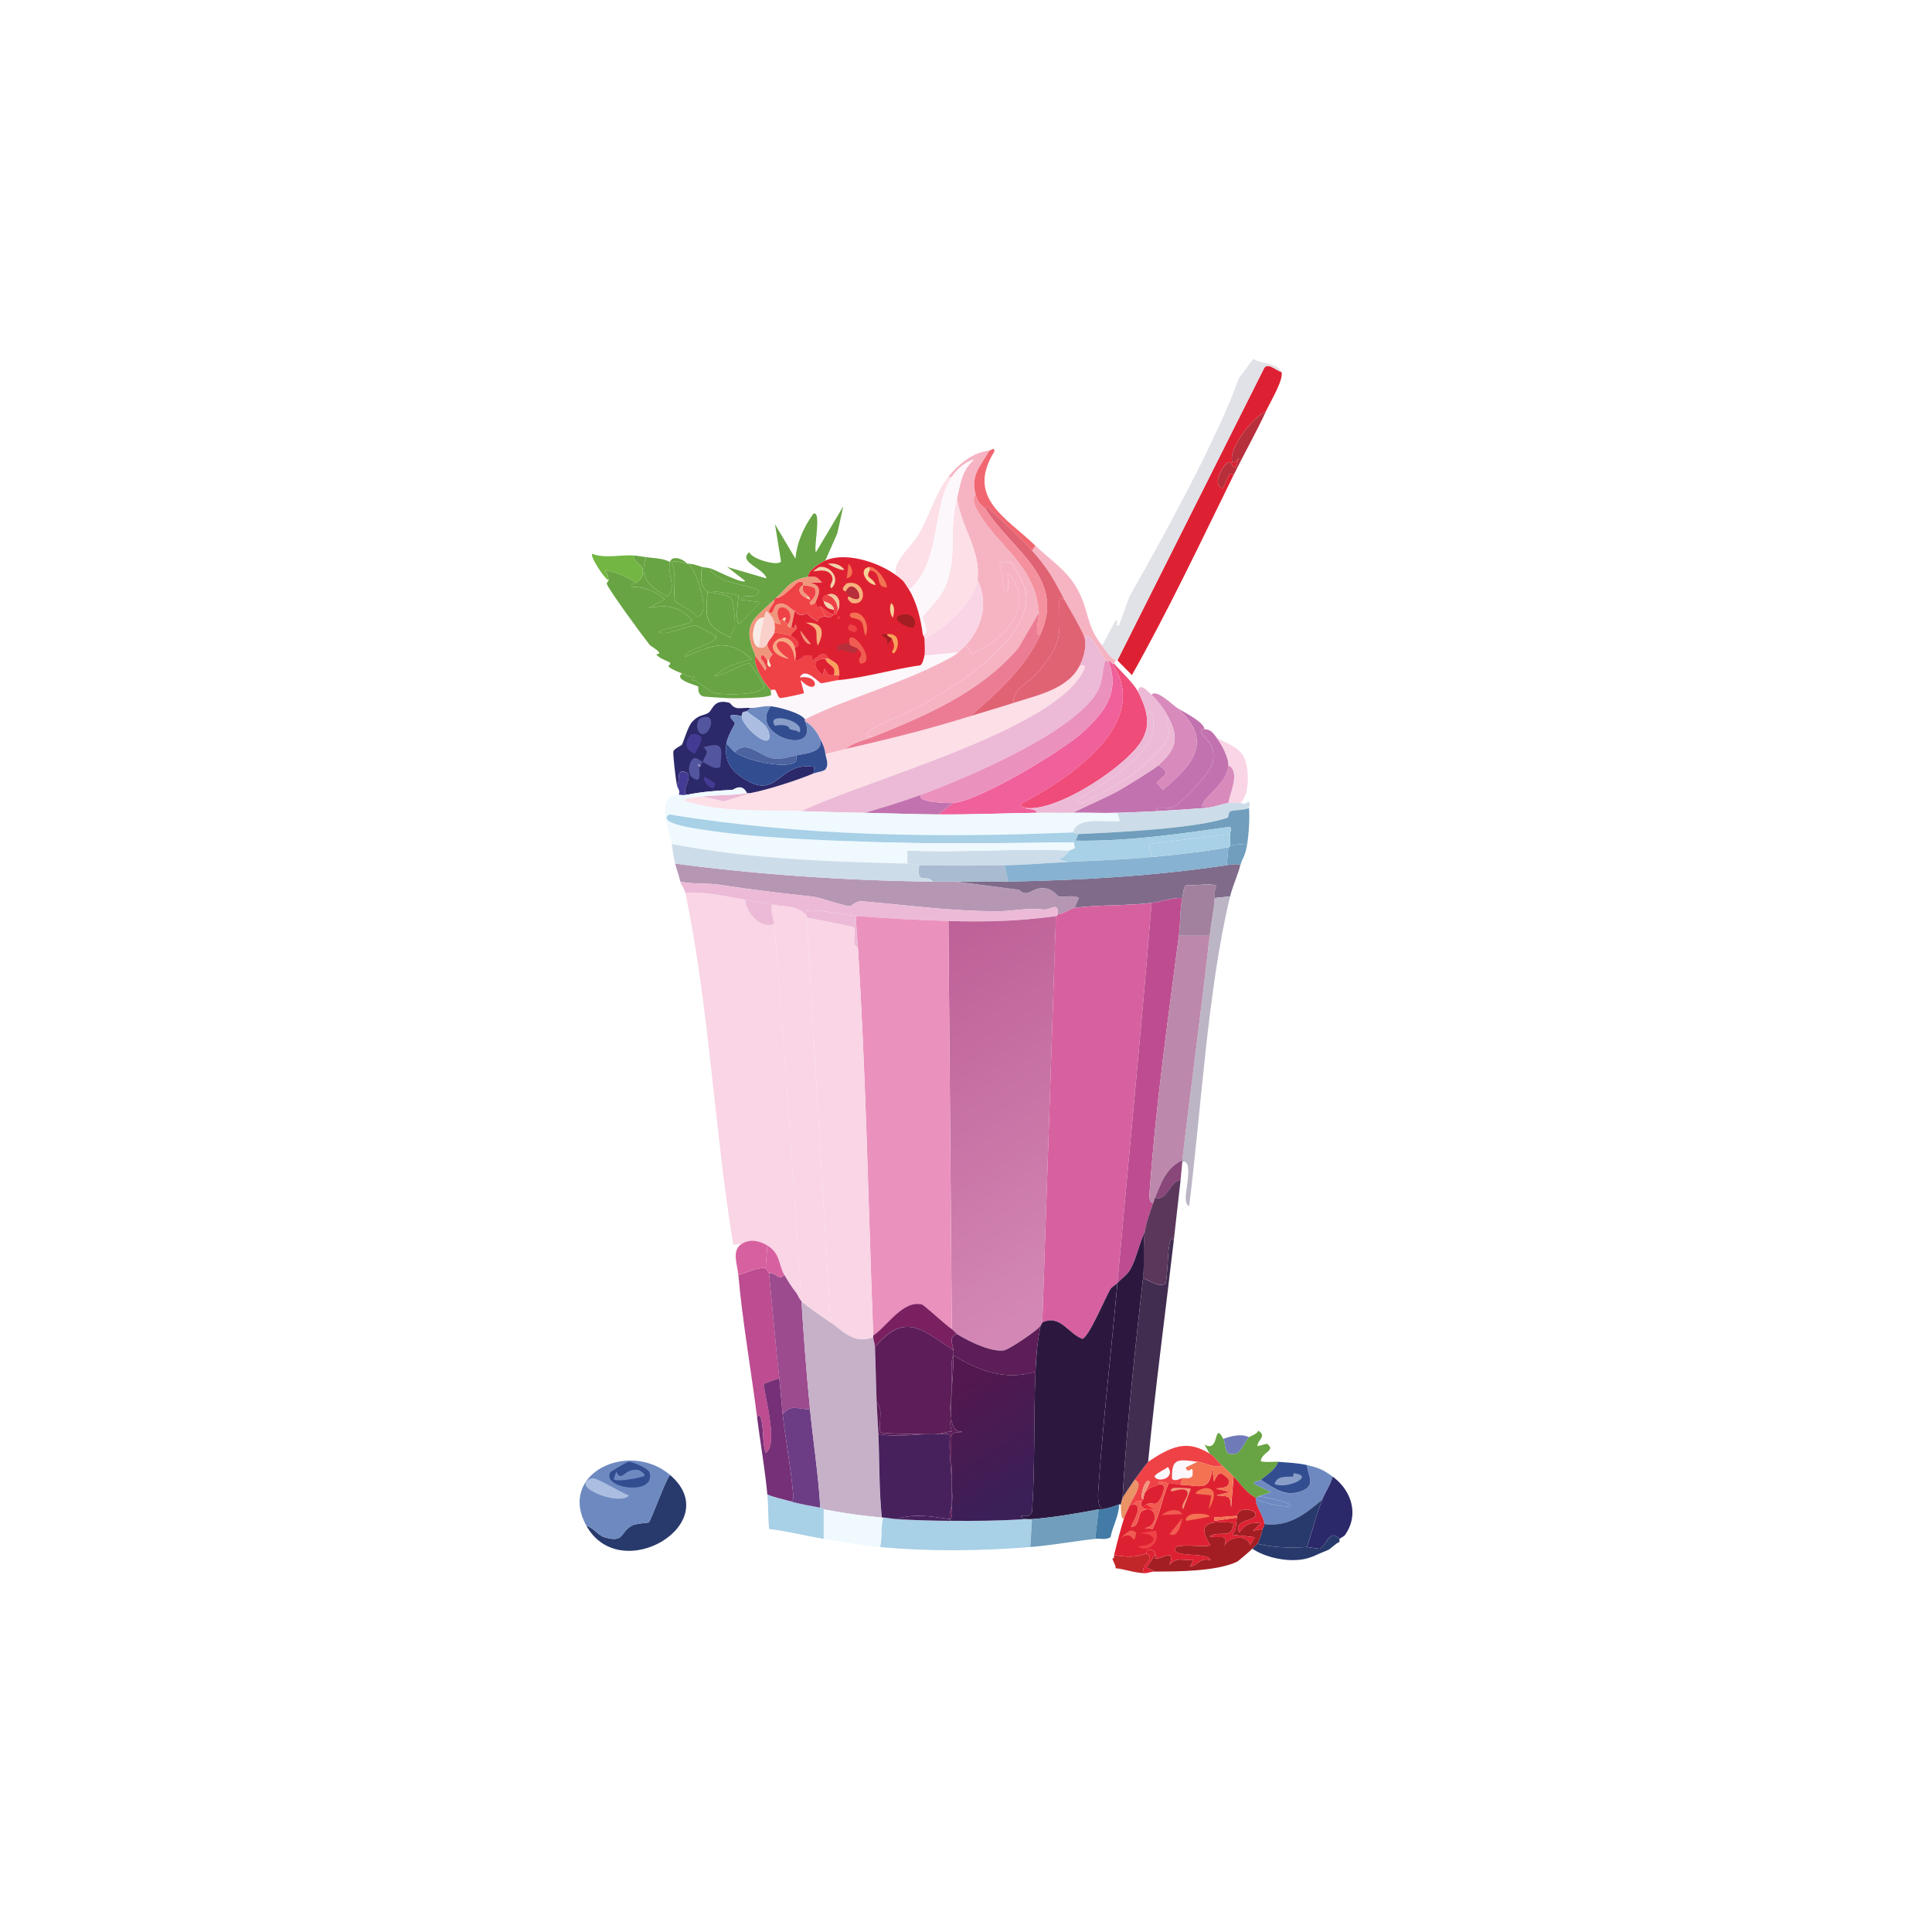 <svg xmlns="http://www.w3.org/2000/svg" width="70" height="70" fill="none"><g filter="url(#a)"><path fill="#fff" fill-opacity=".75" d="M0 35C0 15.67 15.67 0 35 0s35 15.67 35 35-15.67 35-35 35S0 54.33 0 35"/><path fill="#283A6C" d="M21.244 55.28c.229.047.435.352.65.415.738.216.553-.158.99-.415.141-.083.592-.103.619-.12.082-.048.599-1.523.772-1.721 2.044 1.743-1.796 4.06-3.03 1.84"/><path fill="#6D89C0" d="M24.277 53.439c-.175.198-.69 1.672-.773 1.722-.027.016-.477.036-.618.119-.438.257-.252.631-.99.416-.215-.064-.422-.37-.65-.416-1.057-1.901 1.548-3.107 3.031-1.84z"/><path fill="#ABBEE2" d="M21.462 53.557c.132-.039 1.078.545 1.33.624-.331.416-2.262-.347-1.33-.624"/><path fill="#334D91" d="M22.76 52.964c.136-.018.731.237.773.386.245.867-1.732.58-1.422 0 .021-.04.611-.38.65-.386"/><path fill="#6D89C0" d="M23.133 53.26c.038.007.255.136.217.21-.114.08-1.074.246-1.114.118l.093-.267c.202.42.285-.148.805-.06z"/><path fill="#68A443" d="M46.301 52.964c-.046.254-.421.489-.618.653-.09.076-.265.022-.248.149l.619.297c-.073.033-.39.118-.434.148-.019.013-.12.053-.123.059-.35-.191-.541-.504-.805-.773a8 8 0 0 0-.433-.415c-.155-.136-.255-.307-.433-.416l-.185-.326c.568.327.313-.887.68-.208.129.236-.027.65.464.534.164-.04.384-.521.464-.593.03-.028.3-.113.34-.238.322.212-.015.305-.031.564l.34-.09c.36.247-.185.305-.217.624.053.065.493.019.618.03z"/><path fill="#6F7BB8" d="M45.25 52.073c-.08.072-.3.555-.464.593-.49.117-.336-.298-.463-.534.27-.097.651-.202.928-.06"/><path fill="#6D89C0" d="M48.281 53.499c-.071.298-.258.548-.371.83-.605.523-1.222 1.005-2.104.892-.005-.254-.331-.677-.31-.891 1.326.464 1.966.208.124-.12.044-.029.36-.114.434-.147l-.619-.297c-.017-.127.158-.073.248-.148.466.29.856.636 1.454.415.597-.22.234-.562.217-.95.428.097.578.162.928.416"/><path fill="#2C296A" d="M48.715 55.636a2 2 0 0 1-.186.118c-.354-.389-.482.262-.711.357-.022.009-.426-.061-.464-.059.19-.57.332-1.164.557-1.722.114-.283.299-.533.372-.831.692.502.976 1.402.433 2.138z"/><path fill="#283A6C" d="M47.354 56.051c-.626.033-1.17.03-1.795-.119.066-.1.167-.411.185-.534.01-.06.064-.065.062-.178.882.114 1.499-.369 2.104-.891-.225.558-.368 1.151-.557 1.722"/><path fill="#283A6C" d="M48.53 55.754c.008.01-.005.082 0 .12-.108.016-.32.253-.434.296-.483.181-.657.351-1.238.357-.49.004-1.086-.142-1.484-.416.052-.06.178-.168.185-.178.624.149 1.168.15 1.795.12.039-.003.442.068.464.058.23-.095.357-.746.711-.357"/><path fill="#6D89C0" d="M45.498 54.33c.002-.022-.007-.05 0-.06.003-.005.104-.046.124-.058 1.84.327 1.2.582-.124.119z"/><path fill="#334D91" d="M47.354 53.082c.018.388.37.734-.217.95s-.988-.124-1.454-.416c.197-.164.572-.399.618-.653.374.035.674.034 1.052.119"/><path fill="#889EC9" d="M46.89 53.38c.796.104-.312.598-.711.386.09-.303.415-.252.65-.267.046-.004.018-.125.061-.12"/><path fill="#A31E22" d="M45.746 55.398c-.019.123-.12.434-.186.534-.007.011-.133.118-.185.178-.062.07-.499.447-.557.475-.74.35-2.142.354-2.97.356l-.309-.148.31-.445c.102.066-.052.107.03.119.201.03.72-.389.494.238.232-.318.528-.152.866-.178l-.123.237c.312-.067.35-.339.742-.237-.047-.313-1.458-.062-1.269-.445.083-.168 1.056-.012 1.269-.09-.216-.349-.429-.762.154-.831.102-.012.642-.016.681.03-.048.62-.482.238-.866.474.39.102.706-.153.526.386.123-.436.908-.444.929-.059l.185-.296-.835-.09c.192-.164.143-.458.185-.624.005-.018-.004-.04 0-.059.067-.37.71-.223.68-.03-.035.23-.854.175-.587.625.187-.291.422-.379.773-.327l-.278.268.34-.06z"/><path fill="#C12629" d="M41.538 56.289c.399.21-.308.43-.061.712-.408-.014-.798-.169-1.052-.178-.001-.117-.096-.252-.124-.356.092.002.05-.072.062-.12.53.07.69.093 1.175-.058"/><path fill="#DE2132" d="m41.847 56.348-.309.445.31.148c-.161 0-.276.062-.373.059-.246-.284.46-.502.062-.712.011-.004-.042-.193.217-.12.103.03.084.173.093.179M44.012 55.161v-.059l.805-.119c-.043.166.007.46-.185.624l.835.09-.185.296c-.02-.385-.805-.376-.929.06.18-.54-.135-.284-.526-.387.384-.236.819.146.866-.474-.038-.047-.578-.042-.68-.03z"/><path fill="#FCF7FB" d="m43.394 52.964-.433.209c.105.333.288-.23.248.296-.097.144-.242.069-.372.09-.094.015-.238.13-.372.03-.027-.793.239-.706.929-.625"/><path fill="#DE2132" d="M41.97 53.795c.42-.123.063.565 0 .624-.164.155-.18-.018-.432.09-.013.005-.069.11-.186.059a.7.7 0 0 1 0-.178c0-.005.035.024.062-.06.015-.045.047-.217.061-.237.16-.22.316-.22.495-.297"/><path fill="#EA9367" d="M40.92 54.566c-.048.134-.14.278-.185.416-.123.224-.13-.444-.124-.475.015-.076.036-.164.061-.237.013-.038.375-.574.433-.654.368.123-.076.64-.185.95"/><path fill="#EF4247" d="M43.827 52.666c.179.11.28.283.433.416-.153.155-.647-.093-.866-.12-.69-.08-.955-.167-.928.625.133.1.276-.014.371-.03l-.061.238c-.197-.007-.245-.06-.433-.059-.137 0-.262-.08-.34-.059-.055.016-.024.116-.03.12-.18.078-.336.076-.495.296l.185-.386c-.143-.26-.406.57-.248.624-.027.083-.061.055-.061.059-.149-.036-.207.052-.31.119a.4.4 0 0 1-.123.059c.109-.31.554-.827.185-.95.067-.092.463-.628.495-.654.019-.015.35-.226.371-.238.7-.407 1.178-.473 1.856-.059"/><path fill="#FCF7FB" d="M42.31 53.142c.295.394-.303.58-.463.386-.092-.11.441-.306.464-.386"/><path fill="#F0967C" d="M41.477 54.092c-.014.02-.047.192-.062.238-.159-.054.104-.883.248-.624z"/><path fill="#DE2132" d="M44.694 53.499c.262.268.455.581.804.772-.007.01.002.038 0 .059-.021.214.305.637.31.891.002.114-.054.119-.062.178l-.34.059.279-.267c-.352-.053-.587.034-.773.326-.267-.45.552-.395.587-.624.031-.194-.613-.342-.68.03l-.836.058.03.119v.059c-.582.069-.37.482-.154.831-.211.076-1.185-.079-1.268.09-.19.382 1.222.132 1.268.445-.39-.102-.43.17-.742.237l.124-.237c-.339.026-.634-.14-.866.177.226-.626-.293-.208-.495-.237-.081-.012.07-.053-.03-.12-.01-.005.01-.148-.093-.177-.26-.074-.205.114-.218.119-.484.151-.645.13-1.175.059.094-.385.25-1.002.372-1.366.045-.137.137-.281.185-.416.041-.01.091-.038.124-.059.432-.005-.009.658-.061.802.3.057.23-.466.402-.564.532-.3.643.557.093.624l.279.03c.292-.583.314-1.03.587-1.663.189 0 .237.051.433.06.729.029 1.048.272 1.145-.594l.061.474c.17-.341.215-.387.526-.09.123.414-.433.304-.433.357l.495.12-.495.118c.44.05.504-.032.527.445l.093-1.128z"/><path fill="#F37252" d="M44.817 54.923c-.003.02.005.041 0 .059l-.804.119-.031-.119zM44.26 53.082c.155.135.29.27.433.416l-.093 1.128c-.023-.48-.086-.396-.526-.446l.494-.118-.494-.12c0-.053.556.058.433-.356-.311-.298-.357-.252-.526.09l-.062-.475c-.096.867-.416.623-1.144.593l.061-.238c.13-.02.275.056.372-.089.04-.527-.142.036-.248-.297l.433-.208c.22.026.713.274.866.119z"/><path fill="#F15C52" d="M42.343 53.735c-.273.633-.296 1.08-.588 1.663l-.279-.03c.55-.067.44-.925-.093-.624-.172.098-.102.622-.402.564.053-.144.493-.807.061-.802.103-.066.16-.154.31-.118a.7.7 0 0 0 0 .177c.05.139.309.106.463.12l-.278-.179c.252-.108.268.066.433-.089.062-.059.42-.746 0-.624.007-.003-.024-.104.03-.119.08-.022.204.06.34.059z"/><path fill="#F37252" d="M43.673 53.914c.478-.004.303.468.123.772l.094-.505-.557-.059c-.05-.115.315-.207.34-.208"/><path fill="#EF4247" d="M41.878 55.458c.18.415-.307.836-.65.564.652-.008.833-.439.06-.475l.589-.09"/><path fill="#F0967C" d="M42.497 53.914c.067-.02.62-.008.65.03l-.278.741c-.138-.133.217-.472.154-.624-.088-.213-.528 0-.587-.03-.06-.029.043-.112.061-.118z"/><path fill="#F15C52" d="M42.837 54.982c.001-.077.017-.133-.093-.119l-.65.03c.244-.226.784-.277.742.09z"/><path fill="#F37252" d="M43.177 54.864c.089-.02.602-.051.65.09l-.835.148c-.107-.1.144-.228.185-.238"/><path fill="#F15C52" d="M40.95 55.458c.11-.005.15 0 .218.089-.13.592-.042-.171-.557.178.06-.062.273-.265.34-.267M42.837 54.982c-.021.187-.17.797-.464.593.073-.078.464-.556.464-.593"/><path fill="#EE252E" d="M41.353 54.566c.117.051.173-.053.185-.059l.279.178c-.156-.013-.414.02-.464-.119"/><path fill="#DE2132" d="M46.425 13.476c.113.238-.41 1.107-.557 1.424-.49.245-1.227 1.196-1.238 1.692-.006.308.125.165.248 0-.163.696-.216.148-.34.148-.158 0-.68.799-.247.95.09-.043.226-.737.402-.474-1.188 2.42-2.378 4.932-3.681 7.244l-.527-.534 5.322-10.599c.148-.197.42.095.618.149"/><path fill="#E1E2E8" d="M46.426 13.476c-.198-.054-.471-.346-.619-.149l-5.32 10.6h-.061c-.24-.12-.346-.341-.495-.535l.495-.92c.171.031-.115.289.123.178l.372-1.04c1.118-1.947 3.272-5.885 3.96-7.898l.526-.712c.28.207.85.112 1.02.475z"/><path fill="#B62F3B" d="M45.869 14.901c-.362.78-.796 1.543-1.176 2.316-.175-.263-.311.431-.402.475-.433-.152.09-.95.248-.95.124 0 .176.547.34-.149-.123.165-.254.308-.248 0 .01-.497.746-1.447 1.237-1.692"/><path fill="#F6B4C3" d="M35.846 16.326c-.333.605-.675.848-.494 1.604-.154.136-.018.418.061.563.724 1.308 2.106 1.96 2.228 3.712l-.742 1.276c-1.381 1.608-3.361 2.456-5.32 3.236-.043-.156-.185.089-.186-.09-.001-.242 1.545-.823 1.825-.979 1.363-.758 4.324-2.546 3.93-4.305-.02-.09-.45-.918-.495-.95-.12-.088-.243.06-.433-.06l.185 1.129c.283-.022-.004-.725.155-.683.878 1.025.057 2.168-.99 2.731-.56.301-.29.12-.588-.119.603-.67.847-1.544.433-2.374.133-1.07-.608-1.939-.742-2.97.136-.521.158-.994.618-1.395-.327.076-.634.368-.804.624h-.124c.344-.444.888-.894 1.484-.95"/><path fill="#EF4C7A" d="M41.229 25.055c.12.212.274.59.31.831.048.337.033.531-.125.86-.439.92-3.117 2.71-4.269 2.524l-.185-.09.093-.09c1.708-.895 4.69-2.894 3.249-5.046.009.01.053-.01.06 0 .261.29.683.681.867 1.009z"/><path fill="#C273AF" d="M43.642 26.42c0 .008-.15-.039-.124.09.049.233.53.394.433 1.07-.059.41-1.138 1.538-1.516 1.691-.08.033-.642-.108-.526.119-.473.024-.95.043-1.423.059-.532.02-1.08-.013-1.609 0 .553-.294 1.16-.523 1.702-.831.22-.125 1.233-.749 1.392-.891.467.307.243.33-.061.624l.217.267c1.118-.927 1.847-1.787.526-2.97.26.172.96.5.99.773z"/><path fill="#FCF7FB" d="M34.732 23.63c-.247.203-.548.333-.835.475-1.471.729-3.242 1.22-4.733 1.959-.143-.239-.958-.447-1.238-.474-.258-.027-.448.064-.742.058-.424-.007-.522.096-.742-.177a1 1 0 0 1-.124-.178c.29.015 1.199-.001 1.454-.06.213-.047.158-.009.154-.237.016.015.133-.017.155 0 .059.047.093.269.185.297.05.015.81-.144.866-.178l-.124-.474c.632.657.757-.214-.03-.09.188-.413.692.19.772.208.032.007.538-.108.65-.119.983-.097 1.962-.398 2.94-.534.093-.054.134-.254.154-.357z"/><path fill="#D78ABB" d="M42.651 25.65c1.32 1.182.593 2.04-.526 2.969l-.217-.268c.304-.293.528-.315.061-.624.665-.593.744-.991.372-1.722a3.4 3.4 0 0 0-.618-.831c.174-.22.738.35.928.474z"/><path fill="#FCDFE7" d="M34.484 17.276c-.744 1.125-.359 3.077-1.547 4.097-.059-.094-.177-.29-.247-.356-.706-.381.316-1.157.618-1.692.375-.665.58-1.441 1.051-2.049h.125"/><path fill="#ECBAD6" d="M41.723 25.174c.218.197.484.567.618.831-.181.097.036.387 0 .624-.066.446-1.127 1.293-1.516 1.574-.133.096-1.515.887-1.608.891-.011 0-.233-.08-.185-.119.93-.55 3.215-1.844 2.691-3.117-.072-.174-.127 0-.185.03-.035-.242-.19-.62-.31-.832.062-.359.34-.022.495.119z"/><path fill="#C273AF" d="M43.642 26.42c.234.01.308.137.433.297.18.232.448.726.433 1.01-.032.621-.73 1.014-.929 1.395-.093.18.09.014.124.148-.595.048-1.197.087-1.795.119-.117-.226.446-.086.527-.12.378-.153 1.457-1.28 1.516-1.691.097-.675-.384-.837-.433-1.07-.027-.127.125-.08.124-.088"/><path fill="#F6B4C3" d="M39.93 23.393c.15.193.255.414.494.534l-.061.119c-.01-.01-.054.01-.062 0-.178-.195-.116-.051-.123-.059-.006-.007-.119-.053-.124-.059-.06-.061-.682-1.26-.743-.772-.04-.238-.588-1.133-.742-1.425-.406-.771-.576-1.104-1.175-1.781l.124-.178c.515.497 1.114.873 1.484 1.514.488.844.304 1.304.929 2.108z"/><path fill="#F9D5E5" d="M44.94 29.093c-.141.006-.291-.014-.432 0 .053-.38.443-1.113 0-1.366.014-.284-.254-.777-.433-1.009.39.257.89.332 1.051.861.125.41.15 1.199-.185 1.514"/><path fill="#F16771" d="m37.517 19.77-.124.179c-.377-.427-1.08-1.081-1.517-1.485-.062-.058-.162-.208-.154 0-.083-.127-.28-.157-.372-.534-.18-.755.163-.999.495-1.604.059-.005.188-.153.185.03-1.048 1.683.428 2.393 1.484 3.414z"/><path fill="#FCDFE7" d="M29.04 29.39c-1.423-.054-2.903.074-4.269-.386.122-.116.497-.127.68-.149l.774.178.959-.297c.597-.108 1.73-.472 2.289-.712.097-.041.376-.075.433-.148.139-.18.024-.384 0-.564.252-.037.495-.121.742-.178 1.6-.367 2.943-.698 4.517-1.188.51-.158 1.043-.309 1.547-.475.823-.271 1.982-.482 2.413-1.365.246-.028.196.06.124.208-1.062 2.164-8 3.987-10.209 5.077z"/><path fill="#ECBAD6" d="M40.053 23.927c-.128.341-.074.674-.247 1.04-.718 1.512-4.829 3.233-6.435 3.83-.667.247-1.359.452-2.04.653-.767-.015-1.525-.03-2.29-.059 2.21-1.09 9.147-2.912 10.209-5.077.072-.147.123-.234-.124-.208.137-.283.239-.638.185-.95.06-.489.683.711.742.772z"/><path fill="#F0609A" d="M40.3 24.046c1.443 2.152-1.54 4.152-3.248 5.047l-.093.09.185.09c.189.086.351 0 .433.177-1.197.015-2.39.067-3.588.059l.557-.416c.947-.087 3.935-1.88 4.671-2.553.805-.737 1.356-1.432.96-2.554.007.009-.055-.137.123.059"/><path fill="#ECBAD6" d="M42.343 26.005c.371.73.293 1.129-.372 1.722-.16.142-1.173.766-1.392.892-.543.308-1.15.538-1.702.83-.442.012-.861-.005-1.299 0-.082-.177-.244-.09-.433-.177 1.151.186 3.83-1.605 4.269-2.523.157-.33.173-.525.124-.86.058-.03.115-.204.185-.03.524 1.273-1.761 2.566-2.691 3.117-.048.039.175.12.185.12.093-.005 1.475-.795 1.608-.892.389-.281 1.45-1.128 1.516-1.574.036-.237-.181-.527 0-.624z"/><path fill="#C273AF" d="M33.372 28.796c-.194.298 1.07.307 1.175.297l-.557.416c-.886-.007-1.774-.042-2.66-.06.681-.2 1.373-.405 2.04-.653z"/><path fill="#ECBAD6" d="M27.06 28.737c.039-.007.086.006.124 0l-.959.296-.773-.178c.508-.06 1.115-.033 1.608-.119"/><path fill="#FCDFE7" d="M35.413 21.018c-.1.798-1.197 1.76-1.918 2.138-.004-.113-.054-.123-.061-.178.301-.028-.018-.515 0-.624.009-.052.589-.666.68-.831.657-1.18.222-2.186.558-3.473.135 1.03.875 1.899.742 2.969z"/><path fill="#FCF7FB" d="M34.671 18.048c-.335 1.289.099 2.293-.557 3.474-.092.164-.671.779-.68.83-.019.11.3.595 0 .625-.063-.495-.217-1.16-.495-1.604 1.188-1.02.802-2.972 1.547-4.097.17-.256.476-.546.805-.624-.46.401-.483.874-.619 1.395z"/><path fill="#F9D5E5" d="M34.98 23.392c-.011.013-.234.227-.248.238l-1.237.12c.027-.135.006-.438 0-.594.721-.378 1.818-1.339 1.917-2.138.414.83.17 1.705-.433 2.374z"/><path fill="#F6B4C3" d="M31.577 26.717c-.31.123-.678.19-.928.416-.248.057-.49.142-.742.178-.031-.226-.09-.338-.186-.535-.135-.277-.287-.484-.557-.653-.008-.018.008-.046 0-.06 1.492-.739 3.262-1.23 4.733-1.958.288-.143.589-.273.836-.475.013-.01.236-.225.247-.238.298.238.028.42.588.12 1.047-.564 1.868-1.707.99-2.732-.16-.042.127.66-.155.683l-.185-1.128c.19.12.313-.028.433.059.045.032.475.86.494.95.395 1.76-2.566 3.546-3.929 4.305-.28.156-1.826.737-1.825.98.001.177.143-.067.185.09z"/><path fill="#EC7C94" d="M37.64 22.204c.015.212-.197.905.062.773-.55 1.231-1.54 2.082-2.537 2.969-1.573.49-2.917.821-4.517 1.188.249-.226.617-.293.928-.416 1.961-.779 3.94-1.628 5.32-3.236l.743-1.277z"/><path fill="#F5919E" d="M35.722 18.464c1 1.53 2.885 2.486 1.98 4.513-.26.132-.048-.56-.062-.773-.122-1.75-1.504-2.403-2.228-3.71-.08-.146-.215-.428-.061-.565.09.377.288.408.372.535z"/><path fill="#D78ABB" d="M44.508 29.093c-.157.015-.53.156-.805.178-.034-.134-.217.033-.124-.148.197-.381.897-.775.928-1.396.444.253.054.986 0 1.366"/><path fill="#EB91BD" d="M40.176 23.986c.397 1.122-.155 1.817-.96 2.554-.735.673-3.724 2.465-4.67 2.553-.106.01-1.369 0-1.176-.296 1.606-.597 5.717-2.318 6.434-3.83.173-.366.12-.699.248-1.04.006.006.118.053.124.059"/><path fill="#E06374" d="M37.393 19.949c.599.677.77 1.01 1.175 1.781-.141-.08-.186-.116-.185.09.005 1.28.114 1.426-.742 2.493-.322.4-.943.629-.93 1.158-.503.165-1.037.316-1.546.474.998-.887 1.986-1.738 2.537-2.97.906-2.026-.979-2.983-1.98-4.512-.008-.208.093-.058.154 0 .437.404 1.14 1.058 1.517 1.485"/><path fill="#E06374" d="M38.568 21.73c.154.292.702 1.187.742 1.425.053.312-.048.667-.185.95-.431.883-1.59 1.094-2.413 1.366-.014-.53.607-.759.928-1.158.857-1.067.748-1.215.742-2.494 0-.205.046-.169.186-.089"/><path fill="#68A443" d="M23.039 21.137c-.007.006-.212-.005-.155.119.46.021.856.159 1.206.445l-.587.326c.695-.13 1.1-.055 1.577.445-.018.185-1.19.289-1.206.445.417.114 1.012-.297 1.362-.238.04.007.634.315.711.386.04.283-1.101.428-1.144.742 1.001-.424 1.56-.73 2.443.09-.537.101-.926.244-1.361.593.262.033 1.094-.49 1.268-.445.048.012.527.754.527.802-.002.365-1.482.33-1.763.267-.3-.067-.553-.457-.866-.475l.123-.119c-.181.034-.311-.056-.463-.118-.796-.322-.357-.272-.433-.387-.031-.045-.365-.14-.495-.296-.025-.03.16-.007.093-.09-.09-.112-.305-.223-.34-.267-.242-.302-1.464-1.97-1.546-2.197-.027-.074.071-.097.061-.148-.03-.153-.004-.168-.124-.326.083-.099.996.288 1.114.445zM24.895 20.423c.02.002.042-.002.061 0 .289.276.856 1.95.279 1.9-.095-.185-.727-.434-.773-.564-.091-.255.071-1.014-.124-1.365.037-.124.451.018.557.029"/><path fill="#73B643" d="M22.977 20.127c-.09.185.298.327.31.505.019.312-.053.315-.248.505-.118-.157-1.031-.544-1.114-.445.12.158.094.173.124.326-.132-.011-.704-.897-.588-.95.472.178 1.052.021 1.516.058"/><path fill="#68A443" d="M24.277 20.364c-.124.441.263.898-.093 1.247-.634-.32-1.056-.7-.773-1.425.29.042.605.035.866.178M25.637 21.433c.188.09.723.06.866.268.07.099.148.86.124 1.009-.003.023-.131.222-.154.386-.962-.416-.91-.718-.836-1.663"/><path fill="#68A443" d="M29.906 20.304c-.159.07-.665.376-.618.594-.658.102-.732.375-1.175.772l-.062.059c-.76.732-1.178.867-.68 2.02-.092.34.304 1.012.556 1.246.004.227.06.189-.154.238-.256.058-1.164.074-1.454.059-.135-.007-.79-.046-.835-.06-.242-.073-.167-.343-.185-.356-.093-.062-.895-.243-.588-.474.153.062.283.152.464.118l-.124.12c.314.017.567.408.866.474.282.062 1.761.098 1.763-.267 0-.047-.479-.789-.527-.802-.173-.045-1.005.479-1.268.445.435-.35.824-.492 1.362-.593-.885-.82-1.443-.514-2.444-.09.043-.314 1.184-.46 1.145-.742-.078-.07-.672-.38-.712-.386-.35-.059-.944.353-1.362.238.016-.157 1.188-.26 1.206-.445-.477-.5-.882-.575-1.577-.445l.587-.326a1.98 1.98 0 0 0-1.206-.445c-.056-.124.148-.113.155-.12.195-.19.267-.192.248-.504-.011-.178-.4-.32-.31-.506.084.007.323.044.434.06-.282.725.138 1.105.773 1.424.355-.349-.031-.807.093-1.247.07-.258.47-.116.618.06-.106-.013-.52-.154-.557-.03.196.351.032 1.11.124 1.366.047.13.68.378.773.563.577.05.01-1.624-.279-1.9.247.03.232.047.495.12-.079.272-.083.76.185.89-.075.945-.126 1.247.835 1.663.023-.164.152-.363.155-.386.025-.15-.055-.91-.124-1.01-.143-.206-.678-.175-.866-.267.062-.06 1.086.102 1.114.149s-.14.856.03 1.04l.773-.803-.711-.089c.091-.293.568.067.65-.326-.03-.09-1.093-.314-1.268-.386-.03-.012-.586-.307-.464-.416.16.05 1.179.578 1.238.445l-.65-.505 1.423.416c-.076-.358-1.063-.601-.619-.95.093.265 1.085.522 1.145.326l-.217-1.337.742 1.247c.053-.598.3-1.146.65-1.633.305-.115 0 1.225.093 1.396l.99-1.663-.217.98-.433.98z"/><path fill="#68A443" d="M25.761 20.602c-.121.11.435.404.464.416.175.072 1.238.296 1.268.386-.082.393-.559.033-.65.326l.712.09-.773.801c-.17-.182-.004-.993-.03-1.04-.028-.045-1.053-.209-1.115-.148-.268-.13-.264-.618-.185-.89.086.023.176.018.31.058zM27.896 21.018c.037-.01.601.066.526.208-.226.526-1.092-.057-.526-.208"/><path fill="#EF4247" d="M28.67 23.036c.121.066.443.342.124.415-.304-.84-1.465.123-.217.416-1.092-.692.188-1.018.217.059.275.015.255-.238.587-.178.062.011 0 .155.062.178.02.008.274-.234.371-.238.137-.004.178.155.217.178h-.123c-.534 0-.414.343-.094.593l.062-.237c.121.226.143.257.34.237.06-.005.125.004.185 0 0 .066-.1.061 0 .178-.113.011-.617.126-.65.12-.081-.017-.585-.622-.773-.21.789-.124.662.748.03.09l.124.475c-.056.034-.816.193-.866.178-.093-.029-.127-.25-.185-.297-.022-.018-.139.015-.154 0-.253-.236-.65-.907-.558-1.247.055.127.281.38.34.535.168-.058-.16-.42-.154-.445.057-.25.195.013.248.089.02.03-.037.183.093.238.084-.087-.05-.126-.03-.238.024-.146.123-.196.123-.208 0-.021-.213-.225-.185-.387.021-.13.22-.28.248-.415.12.01.54.076.618.119zM29.103 21.196c-.269.156-.094.38.123.474.127.055.174.09.062-.059-.105-.138-.257-.113-.185-.415.109.026.381.032.433.148.106.241-.182.45-.186.475-.027.183.173.02.186.029.108.078.033.147.093.178.007.003.057-.08.093-.06l.185.358c-.394.08-.2.151-.278.177-.029.01-.417-.24-.372-.296-.304.18-.37-.012-.463-.06-.174-.087-.326-.369-.65-.237-.102.041-.113.37-.248.297-.147-.081.202-.36.154-.475.022-.02.038-.038.062-.059.244.025.724-.573.835-.593.213-.04.145.117.155.119z"/><path fill="#F0967C" d="m28.793 22.146-.124.593c-.21-.032-.1-.103-.124-.119.412-.607-.646-.972-.31-.118-.016.005.197.194-.184.059-.04-.197-.155-.283-.279-.416-.02 0-.08.196-.093.238-.423-.06-.534.974-.185 1.069.159.042.219-.01.309-.12-.027.162.185.365.185.387 0 .012-.099.061-.124.208h-.061c-.051-.075-.191-.339-.248-.09-.006.027.322.388.155.446-.06-.153-.286-.408-.34-.535-.5-1.152-.081-1.287.68-2.019.048.115-.302.394-.154.475.135.074.147-.257.248-.297.325-.132.476.15.65.238zM29.536 21.85c-.013-.01-.213.153-.186-.03.004-.025.294-.234.186-.475-.051-.115-.324-.122-.433-.148-.01-.002.058-.158-.155-.12-.111.022-.59.62-.835.594.443-.397.517-.67 1.175-.772.241-.037.32-.018.494.208h-.433c.46.1.35.39.186.742"/><path fill="#F15C52" d="M28.422 22.503c.076.047.047.07.124.118.024.016-.086.087.124.12.159.024.094-.03.154-.12.154.254-.153.2-.154.416-.078-.043-.498-.11-.619-.119a.9.9 0 0 0 0-.357c.382.136.17-.053.186-.058.059-.021.083-.065.123-.06.005 0-.005.018.062.06"/><path fill="#F8A67F" d="M28.793 23.453c.03.086.076.381 0 .474-.028-1.078-1.308-.75-.218-.059-1.249-.293-.087-1.255.218-.415"/><path fill="#DE2132" d="M32.691 21.018c.07.064.189.263.248.357.28.442.432 1.108.494 1.603.007.055.057.066.062.178.006.156.027.46 0 .593-.022.103-.062.304-.155.357-.978.136-1.956.437-2.94.534-.1-.116.002-.112 0-.177-.008-.406-.045-.4-.37-.594-.04-.023-.082-.183-.218-.177-.098.003-.35.245-.372.237-.062-.024 0-.167-.061-.177-.332-.06-.313.193-.588.177.076-.093.031-.39 0-.474.32-.073 0-.35-.123-.416 0-.216.308-.162.154-.416-.06.091.005.144-.154.12l.123-.594c.096.048.16.241.464.059-.045.057.343.307.372.297.077-.026-.116-.098.278-.178.102-.02.02.155.31-.06.053-.038.066.076.123-.118.188-.306-.002-.75-.371-.593-.208.088-.156.127-.124.237.059.204.165.268.371.297.01.057-.005.12 0 .178-.21-.046-.308-.193-.494-.297-.036-.02-.086.064-.093.06-.06-.032.016-.101-.093-.179.163-.35.275-.642-.186-.742h.433c-.175-.225-.254-.245-.494-.208-.047-.218.46-.526.618-.593.825-.356 2.165.137 2.785.712z"/><path fill="#F15C52" d="M31.082 23.511c-.106-.098-.32-.06-.31-.237.022-.008-.07-.17.094-.178.238-.012.855.935.309.95-.177-.251.213-.252-.094-.535"/><path fill="#A31E22" d="M32.722 22.264c.32-.062.55.228.371.475-.106.07-1.008-.351-.372-.475"/><path fill="#F7B17D" d="M30.772 21.611c.739.437.163-.802-.124-.178-.01-.017-.261-.026.03-.296.684-.173.809.84.186.712-.017-.003-.254-.194-.093-.238z"/><path fill="#B62F3B" d="M30.772 23.274c-.01.175.204.14.31.238-.1.37-.437-.042-.712.058-.239-.223.328-.27.402-.296M30.772 21.611a2 2 0 0 1-.124-.178c.285-.624.863.615.124.178"/><path fill="#F37252" d="M30.866 22.205c.442-.098.658.509.494.83-.149-.345.034-.563-.494-.653-.097-.041-.101-.156 0-.178"/><path fill="#F7B17D" d="M29.194 22.561c.65-.03.685.367.433.831-.134-.449.147-.594-.433-.83"/><path fill="#EF4247" d="M30.34 22.146c-.058.194-.071.08-.125.119-.005-.058.01-.122 0-.178-.028-.176-.212-.26-.371-.297-.032-.11-.085-.15.123-.238.265.055.434.38.372.594"/><path fill="#F9A15A" d="M30.03 23.868c.326.194.362.188.372.594-.062.003-.125-.006-.186 0 .107-.372-.23-.323-.309-.594h.124z"/><path fill="#F37252" d="M31.515 20.661c.01-.016-.005-.082 0-.119.228-.023.624.509.619.742-.481-.01-.112-.537-.619-.624z"/><path fill="#F0D4AD" d="M29.69 20.542c.416-.058.782.454.433.772-.13-.134.14-.244 0-.474-.177-.292-.644-.106-.65-.148.033-.039.196-.145.217-.149"/><path fill="#F9A15A" d="M32.32 23.155c-.04-.085-.174-.067-.186-.178.721-.076.257.968.185.624.126-.144.067-.296 0-.445z"/><path fill="#F8D196" d="M31.516 20.542c-.006.037.01.103 0 .12-.19.311.081.209.217.534-.348-.015-.67-.608-.217-.654"/><path fill="#F1C599" d="M30.34 22.146c.062-.214-.106-.539-.372-.594.37-.157.559.287.371.594"/><path fill="#A31E22" d="M32.134 22.977c.013.111.148.093.185.178l-.185.208c.06-.291-.067-.196-.185-.357.03-.054.128-.024.185-.03"/><path fill="#EF4247" d="M30.216 22.265c-.29.213-.207.038-.31.058l-.185-.356c.187.105.285.25.495.297"/><path fill="#F37252" d="M30.742 20.423c.164.154.213.464-.062.535z"/><path fill="#F0967C" d="m29.01 22.858.37.474c-.205.073-.418-.45-.37-.474"/><path fill="#F0D4AD" d="M30 20.423c.24-.027.434.022.587.209-.044.088-.533-.16-.587-.209"/><path fill="#EF4247" d="M30.804 22.62c.02-.014.21.074.217.09.188.343-.532.142-.217-.09"/><path fill="#F0D4AD" d="M30.215 22.087c-.206-.03-.311-.093-.371-.297.158.037.343.121.371.297"/><path fill="#F8D196" d="M32.289 21.85c.15.114.105.375.06.534a.58.58 0 0 1-.06-.535"/><path fill="#EF4247" d="m30.37 22.324.093.029-.093.09-.03-.03z"/><path fill="#FAD0CB" d="M28.05 22.561a.9.9 0 0 1 0 .357c-.027.135-.226.286-.248.416-.09.108-.15.161-.309.119.03-.32.098-.766.185-1.07.013-.04.073-.237.094-.237.123.133.238.219.278.415"/><path fill="#DE2132" d="M29.906 23.868c.08.272.416.222.309.594-.197.02-.218-.01-.34-.238l-.061.238c-.32-.251-.44-.594.093-.594z"/><path fill="#F4EACB" d="M27.802 23.927h.062c-.02.112.115.152.03.238-.128-.055-.072-.209-.093-.238z"/><path fill="#F0967C" d="m29.288 21.611-.062.06c-.217-.095-.392-.32-.124-.475-.071.302.081.277.186.415"/><path fill="#F0D4AD" d="m29.226 21.67.061-.059c.113.15.064.114-.061.06"/><path fill="#F9EBE5" d="M27.68 22.384a7 7 0 0 0-.186 1.069c-.349-.094-.237-1.13.186-1.07"/><path fill="#EF4247" d="M28.546 22.62c-.076-.048-.048-.07-.124-.119.101-.113.002-.194-.062-.059-.04-.004-.064.04-.123.06-.337-.854.721-.49.309.118"/><path fill="#F0D4AD" d="M28.422 22.502c-.067-.042-.058-.058-.062-.058.065-.136.164-.054.062.058"/><path fill="#2C296A" d="M26.442 25.47c.221.274.32.17.742.178-.006.033-.099.104-.124.12-.065.04-.173-.038-.185.177-.76-.15-.24.178-.248.267-.003.042-.277.478-.309.742-.062.513.07.868.526 1.188 1.374.964 1.295-.577 2.66-.357l-.03.238c-.559.24-1.692.604-2.289.712-.038.007-.085-.006-.124 0-.185-.381-.468-.122-.526-.119-.57.034-1.079.066-1.64.178-.292-.132.323-.718-.093-.831-.32-.087-.142.358-.279.474-.033-.153-.154-1.132-.123-1.217.034-.097.3-.22.309-.238.08-.162.213-.66.371-.83.248-.27.4-.208.588-.327.16-.102.182-.527.773-.357z"/><path fill="#433B93" d="M24.895 28.797c-.162.032-.294-.004-.31 0 .084-.126-.03-.215-.06-.357.136-.117-.041-.562.278-.475.416.114-.199.7.093.832z"/><path fill="#53569F" d="M25.452 27.609c.121-.301.261-.33.03-.535.79-.235.66.069.619.712-.224.128-.442-.099-.65-.177"/><path fill="#433B93" d="M25.05 26.6c.634-.038.281.396.123.712-.392-.161-.373-.46-.123-.712"/><path fill="#53569F" d="M25.452 27.609c-.03.072-.026.063-.062.118-.226-.151-.062.049-.06.06.017.271.09.681-.31.326-.102-.167-.058-.454.061-.594.131-.151.307.065.372.09zM25.421 26.005c.57-.186.325.572.061.594-.263.021-.309-.513-.061-.594"/><path fill="#433B93" d="m25.545 28.143.372.238-.061.178c-.132.035-.464-.321-.31-.416"/><path fill="#9698C2" d="M25.39 27.728c-.01.014.008.068-.062.058 0-.01-.165-.21.061-.059"/><path fill="#6D89C0" d="M27.926 25.59c-.829 1.082 1.806 1.857 1.238.534.268.169.421.376.557.653.116.457-.424.514-.866.594-.247.044-.521.142-.773.119-.552-.05-.997-.725-1.454-.238-.133-.094-.183-.206-.31-.297.033-.265.307-.701.31-.742.008-.09-.513-.416.248-.267-.022.35 1.124 1.362.99.624-.067-.369-.57-.57-.805-.802.025-.015.118-.086.124-.119.294.006.484-.085.742-.059z"/><path fill="#334D91" d="M29.906 27.312c.024.18.139.385 0 .564-.057.073-.336.107-.433.148l.03-.238c-1.366-.221-1.286 1.321-2.66.357-.456-.32-.589-.675-.526-1.188.126.092.176.203.309.297.427.3 1.596.558 2.073.415.167-.05.174-.147.155-.297.442-.08.982-.136.866-.593.095.197.155.309.185.535z"/><path fill="#ABBEE2" d="M27.06 25.767c.235.232.738.433.805.802.134.74-1.011-.275-.99-.624.014-.215.12-.137.186-.178"/><path fill="#4C63A0" d="M28.855 27.37c.02.15.013.247-.154.297-.477.143-1.646-.114-2.074-.415.457-.487.903.187 1.454.238.254.022.526-.075.773-.12z"/><path fill="#334D91" d="M29.164 26.065c.008.014-.008.041 0 .059.568 1.323-2.066.547-1.238-.535.28.029 1.095.237 1.238.475"/><path fill="#889EC9" d="M28.855 26.48c-.087-.007-.164-.039-.248-.059-.005-.192-.436-.162-.526-.119-.373-.529 1.073-.218.896.209-.04.07-.082-.055-.123-.03"/><path fill="#334D91" d="M28.607 26.42c.084.02.162.053.248.06-.34.2-.44.125-.742-.09.175-.088.33-.01.494.03"/><path fill="#F9D5E5" d="M27 32.596c.041.459.515 1.059 1.05.891.368 4.22.629 8.506.93 12.737.003.041.087.732-.125.624-.198-.25-.275-.39-.433-.654-.221-.372-.136-.78-.618-1.069-.289-.173-.623-.252-.929-.059l-.309.03c-.686-4.178-.87-8.604-1.732-12.737.668-.072 1.479.123 2.165.238z"/><path fill="#EFF9FE" d="M27.06 28.737c-.494.084-1.101.059-1.608.119-.184.021-.558.032-.681.148 1.366.46 2.846.332 4.269.386.765.028 1.523.044 2.289.059.887.017 1.775.053 2.66.059 1.2.009 2.392-.045 3.589-.06.439-.005.857.012 1.299 0 .529-.012 1.076.02 1.608 0l.093.298c-.514.064-1.562-.19-1.701.415-4.871.205-9.828.14-14.632-.653-.451.323.966.51 1.114.534 2.048.33 4.56.41 6.65.475-.136.457.552.284.867.297v.474c-2.859-.072-5.73-.166-8.538-.712-.09-.506-.486-1.354-.03-1.723.019-.015.215-.043.278-.059.015-.003.149.033.309 0 .561-.112 1.07-.145 1.64-.177.058-.004.34-.263.526.118z"/><path fill="#B597B4" d="M33.805 31.944c.267.003.538 0 .805 0l2.32.296c.31.314.441-.072.865-.059.369.011.523.287.557.297.183.057.529-.073.742.059l-.154.357c-.156.02-.344.202-.618.238.042-.488-.236-.152-.527-.178-.621-.058-1.152.055-1.547.059-1.7.018-3.284-.212-5.01-.357-.235-.02-.394.182-.434.178-.35-.032-1.043-.315-1.423-.357a73 73 0 0 1-3.279-.416c-.47-.074-.98-.016-1.453-.119-.048-.22-.133-.43-.186-.653 3.095.41 6.214.614 9.343.653z"/><path fill="#806B8B" d="M44.94 31.349c-.106.393-.285.778-.371 1.128l-.557.059c.01-.16-.024-.29.062-.445-.347-.127-.654.025-1.084-.03-.112.055-.13.356-.154.475-.379-.018-.75.133-1.114.178-.908.111-1.891.06-2.785.178l.155-.357c-.214-.132-.56-.003-.742-.06-.034-.009-.189-.285-.557-.296-.424-.013-.555.373-.866.06l-2.32-.298c.638.003 1.28.012 1.917 0 2.646-.049 5.307-.203 7.92-.593.107-.016.413-.074.494 0z"/><path fill="#CDDCE9" d="M32.876 31.29c.153.004.26.057.433.059-.12.75.258.288.494.593a79 79 0 0 1-9.342-.653c-.07-.297-.077-.448-.124-.712 2.807.546 5.678.641 8.538.712z"/><path fill="#ECBAD6" d="M38.32 33.13s.023.048-.062.06c-1.389.186-2.493.214-3.897.177a73 73 0 0 1-3.34-.178c-.282-.02-1.755-.328-1.856-.148.063.044.07.076.061.148-.294-.384-.767-.32-1.238-.415a27 27 0 0 0-.99-.178c-.686-.114-1.497-.31-2.165-.238-.035-.17-.159-.296-.185-.416.474.102.983.045 1.454.12 1.042.163 2.16.292 3.279.415.38.042 1.073.325 1.423.357.04.003.199-.198.433-.178 1.726.144 3.31.374 5.01.357.395-.005.926-.117 1.548-.06.29.028.568-.31.526.178z"/><path fill="#BCB5C5" d="M44.57 32.478c-.806 3.303-1.051 7.762-1.485 11.223-.101-.052-.118-.17-.124-.268-.016-.303.288-1.446-.124-1.336.002-.02-.002-.04 0-.059.315-2.708.691-5.422.99-8.135.049-.445.157-.935.185-1.366z"/><path fill="#CDDCE9" d="M45.25 29.271c-.153.087-.54.073-.65.119-.125.051-.073.22-.124.238-1.184.401-4.062.531-5.413.593-.01 0-.157-.06-.186-.059.14-.605 1.187-.351 1.702-.415l-.093-.297a61.752 61.752 0 0 0 3.218-.178c.274-.022.647-.162.804-.178.141-.014.291.006.433 0 .07-.003.178.089.278-.059.12.085.027.201.031.238z"/><path fill="#709EBC" d="M45.25 29.271c.038.333-.006.97-.062 1.307a3.3 3.3 0 0 0-.618.059v-.416c0-.06.06-.163 0-.267-1.828.262-3.725.539-5.599.505l.093-.238c1.352-.063 4.23-.192 5.414-.593.051-.018 0-.186.124-.238.11-.046.495-.03.65-.119z"/><path fill="#709EBC" d="M45.189 30.578c-.082.489-.172.495-.248.772-.083-.074-.387-.016-.494 0l.061-.653c.085-.017.058-.06.061-.06.197-.037.416-.06.619-.058z"/><path fill="#F9D5E5" d="M29.225 33.19c-.002.02.001.04 0 .06l.866 14.666c-.212-.143-.91-.626-1.051-.773-.107-.109-.14-.24-.185-.296.21.108.126-.582.123-.624-.299-4.232-.56-8.518-.928-12.737-.02-.22-.164-.46-.062-.712.471.096.944.031 1.238.415z"/><path fill="#ECBAD6" d="M27.989 32.775c-.103.252.043.492.06.712-.536.17-1.01-.43-1.05-.891.327.055.664.111.99.178"/><path fill="#A8D0E6" d="M38.877 30.162c.03 0 .176.06.185.06l-.093.237c1.874.034 3.771-.243 5.599-.505.059.104 0 .207 0 .267l-2.94.357.094.474c-1.01.099-2.019.126-3.031.178l-.372-.09c.206-.062.303-.17.433-.325.027-.034.178-.061.185-.09l-.03-.208c-2.302.026-4.598.072-6.898 0-2.092-.066-4.603-.144-6.652-.475-.147-.024-1.565-.211-1.113-.534 4.804.792 9.76.858 14.632.653z"/><path fill="#CDDCE9" d="M38.753 30.815c-.13.156-.227.263-.433.326l.372.09c-.757.038-1.529.104-2.29.118a86 86 0 0 1-3.093 0c-.174-.003-.28-.055-.433-.059v-.474c1.952.085 3.927-.082 5.877 0z"/><path fill="#EFF9FE" d="M38.753 30.815c-1.95-.082-3.926.085-5.877 0-.315-.015-1.002.16-.866-.297 2.3.072 4.596.026 6.898 0l.03.208c-.008.027-.158.056-.185.09z"/><path fill="#D761A0" d="M41.724 32.715c-.369 4.596-.828 9.185-1.238 13.776-.016.024-.2.134-.248.209-.166.261-.78 1.748-1.02 1.81-.52-.192-.797-.899-1.454-.593l.494-14.727c.084-.01.058-.058.061-.058.274-.036.464-.218.619-.238.893-.118 1.876-.067 2.784-.178z"/><path fill="#A8BBD0" d="m36.403 31.35.124.592c-.638.012-1.281.003-1.918 0-.267 0-.537.004-.804 0-.237-.305-.614.155-.495-.593 1.026.019 2.068.019 3.094 0z"/><path fill="#BD4D90" d="M42.837 32.537c-.086.411-.067.937-.124 1.366-.391 2.983-.838 6.185-1.052 9.174-.006.102-.075.514.124.505-.121.353-.253.696-.309 1.069-.204.405-.318 1.02-.557 1.395-.102.162-.384.368-.433.445.41-4.591.87-9.18 1.238-13.776.364-.045.735-.195 1.114-.178z"/><path fill="#87B2D1" d="m44.508 30.697-.062.653c-2.611.39-5.273.544-7.92.594l-.123-.594c.76-.013 1.532-.08 2.289-.119 1.013-.052 2.022-.08 3.031-.178.915-.089 1.882-.188 2.785-.356"/><path fill="#A1819D" d="M44.012 32.537c-.028.43-.136.92-.185 1.366h-1.114c.056-.429.038-.955.124-1.366.025-.119.042-.421.154-.474.43.054.737-.098 1.084.029-.087.155-.052.286-.062.445z"/><path fill="url(#b)" d="m38.259 33.19-.494 14.727c-.01.042-.04.082-.062.119-.084.14-1.138.864-1.33.89-.48.066-1.292-.338-1.701-.593-.013-.007-.13-.142-.185-.177l-.124-14.786c1.404.038 2.508.01 3.897-.177z"/><path fill="#EB91BD" d="m34.362 33.368.123 14.786c-.227-.147-.993-.87-1.083-.892-.69-.168-1.261.796-1.762 1.128-.182-4.687-.26-9.394-.557-14.073-.024-.376-.073-.75-.062-1.127 1.103.08 2.236.149 3.34.177z"/><path fill="#ECBAD6" d="M31.02 33.19c-.011.378.038.753.061 1.128-.273-.06-.03-.602-.154-.712-.064-.057-1.487-.309-1.702-.357.002-.02-.002-.04 0-.059.008-.072.003-.104-.06-.148.1-.18 1.574.128 1.855.148"/><path fill="#BC88AB" d="M43.827 33.903c-.299 2.713-.675 5.427-.99 8.135-.58.264-.776.837-.99 1.366-.025.061-.04.117-.061.178-.2.009-.131-.401-.124-.505.213-2.99.66-6.19 1.051-9.174z"/><path fill="#A8D0E6" d="M44.57 30.221v.416s.022.043-.062.059c-.903.168-1.87.267-2.785.356l-.093-.474z"/><path fill="#F9D5E5" d="M31.082 34.318c.296 4.679.375 9.386.556 14.073v.06c-.709.26-1.058-.206-1.546-.535l-.866-14.667c.214.048 1.637.3 1.701.357.125.11-.12.652.155.712"/><path fill="#BD4D90" d="m27.741 45.957.124.178c.125 1.265.23 2.535.372 3.8-.077.03-.544.181-.557.208-.053.12.573 2.242.061 2.494-.103-.326-.075-.68-.123-1.009-.005-.032-.06-.538-.186-.267-.217-1.716-.527-3.445-.68-5.166.247-.058.808-.325.99-.238"/><path fill="#763077" d="M28.235 49.935c.05.433.076.872.124 1.307.104.936.288 1.884.372 2.82.008.096.06.357-.124.327-.27-.078-.546-.126-.805-.238-.085-.933-.253-1.862-.371-2.79.126-.271.18.235.185.267.049.33.02.684.124 1.009.511-.252-.116-2.375-.062-2.494.012-.026.479-.178.557-.208"/><path fill="#A8D0E6" d="M28.607 54.389c.396.113.72.158 1.114.238.141.028.117.057.124.059v1.069c-.66-.11-1.314-.277-1.98-.357-.037-.411-.025-.839-.061-1.247.258.111.535.16.804.238"/><path fill="#D761A0" d="m27.803 45.125-.062.832c-.181-.087-.742.18-.99.237-.034-.381-.256-.889.124-1.128.306-.192.64-.113.929.06z"/><path fill="#9B4B8E" d="M28.421 46.194c.158.264.236.405.433.654.046.056.08.187.186.297.08 1.302.181 2.617.309 3.919-.439.009-.67-.212-.99.178-.048-.434-.075-.873-.124-1.307-.142-1.266-.247-2.535-.372-3.8.292-.035.342.287.557.058z"/><path fill="#D761A0" d="M28.422 46.194c-.214.23-.265-.092-.557-.059l-.124-.177.061-.831c.482.288.397.697.618 1.069z"/><path fill="#89477A" d="M42.837 42.097c-.025.215-.036.435-.061.654-.436.09-.441.761-.929.653.214-.529.41-1.102.99-1.366-.002.02.002.04 0 .06"/><path fill="#412D50" d="M42.528 44.948c-.311 2.67-.667 5.34-.929 8.016-.031.026-.427.562-.494.654-.058.08-.42.616-.433.653.154-2.632.449-5.317.742-7.956.263.084.511.32.805.208.063-.058.097-1.068.124-1.247.008-.057.06-.61.185-.326z"/><path fill="#5B375C" d="M42.776 42.75c-.087.731-.163 1.467-.248 2.198-.125-.284-.177.27-.185.326-.027.179-.06 1.189-.124 1.247-.292.113-.542-.124-.805-.209.057-.514-.008-1.194.061-1.662.056-.373.188-.716.31-1.07.021-.06.037-.116.061-.177.486.108.492-.563.929-.654z"/><path fill="#6C3D84" d="M29.35 51.064c.115 1.186.304 2.371.371 3.563-.394-.079-.718-.125-1.114-.238.184.03.132-.232.124-.327-.083-.935-.268-1.883-.372-2.82.32-.39.552-.17.99-.178"/><path fill="#C6B1C9" d="M30.093 47.917c.488.33.837.795 1.547.534.004.107.055.205.06.357.027.672.036 1.347.062 2.02.015.377.047.754.062 1.127.042 1.008.019 2.024.124 3.028a21 21 0 0 1-2.104-.296c-.007-.002.017-.032-.124-.06-.067-1.19-.256-2.376-.372-3.562a111 111 0 0 1-.309-3.92c.142.147.839.629 1.051.773z"/><path fill="#EFF9FE" d="M31.949 54.982c.02.002.04-.002.061 0-.121.356-.018.705-.123 1.07-.678-.064-1.371-.186-2.042-.297v-1.07c.712.135 1.38.233 2.104.297"/><path fill="#2C183F" d="M39.93 54.686c-.038.007-.087-.008-.124 0-.774.148-1.628.294-2.413.356-.102.008-.208-.006-.31 0l-.093-.119c.214 0 .31.054.403-.148.114-1.687.054-3.395.123-5.077.023-.547.072-1.126.186-1.662.021-.037.052-.077.061-.12.657-.304.934.402 1.454.594.24-.062.855-1.549 1.02-1.81.047-.075.232-.184.248-.209-.218 2.44-.51 4.893-.68 7.334-.018.237-.073.68.123.86z"/><path fill="#2C183F" d="M41.414 46.313c-.295 2.64-.588 5.326-.742 7.957-.025.073-.048.16-.062.238h-.061a3.2 3.2 0 0 1-.619.178c-.196-.18-.14-.624-.123-.861.17-2.44.462-4.895.68-7.334.05-.078.331-.283.433-.445.24-.375.353-.99.557-1.395-.07.468-.004 1.148-.061 1.662z"/><path fill="#5C1D58" d="M37.517 49.698c-1.063.332-2.078-.03-2.97-.593v-.178c-.002-.187-.214-.463.124-.594.409.255 1.222.66 1.701.594.192-.026 1.247-.75 1.33-.891a10 10 0 0 0-.185 1.662"/><path fill="#7A2061" d="M34.484 48.154c.056.036.173.17.185.177-.337.131-.126.408-.123.594-1.146-.743-1.75-1.415-2.846-.119-.006-.152-.058-.25-.062-.357v-.059c.501-.332 1.073-1.296 1.763-1.128.089.022.856.744 1.083.892"/><path fill="#A8D0E6" d="M32.505 55.042c.642.042 1.274.054 1.917.06.89.008 1.772 0 2.66-.06.102-.006.209.008.31 0l-.062 1.01c-1.798.144-3.646.168-5.444 0 .106-.365.003-.714.124-1.07.168.014.322.048.495.06"/><path fill="#709EBC" d="m39.806 54.686-.124 1.069c-.785.088-1.557.233-2.351.296l.06-1.009c.786-.062 1.64-.208 2.414-.357z"/><path fill="#427BA5" d="M40.239 55.696c-.172.11-.373.038-.557.058l.123-1.069c.038-.007.087.008.124 0 .206-.042.425-.095.619-.177.003.386-.253.84-.31 1.188"/><path fill="#5C1D58" d="M34.547 48.926v.177c-.11.06-.06 1.056-.061 1.247-.029.503-.155 1.011 0 1.514-.162.005-.345.071-.495.09-.215.026-1.988-.002-2.073-.059-.134-.09.123-.927-.154-1.07-.027-.671-.036-1.346-.062-2.018 1.097-1.296 1.7-.624 2.846.119z"/><path fill="#47215C" d="M33.99 51.954c.087.002.391-.027.433.03-.057.603.05 1.213.062 1.81-.006.236.016.478 0 .713-.024.169-.11.346-.062.534-.642-.083-1.276-.226-1.917 0-.173-.01-.328-.045-.495-.059-.02-.002-.04.002-.06 0-.104-1.005-.082-2.02-.125-3.028.716.143 1.458-.019 2.165 0"/><path fill="#5C1D58" d="M33.99 51.954c-.708-.018-1.45.143-2.165 0-.016-.374-.047-.75-.062-1.128.277.14.02.979.155 1.07.085.057 1.858.084 2.073.058z"/><path fill="url(#c)" d="M37.517 49.698c-.07 1.682-.01 3.39-.124 5.077-.092.202-.189.15-.403.148l.094.12c-.888.06-1.77.067-2.661.058v-.059c.113-.06.053-.412.061-.534.043-.301.006-.431 0-.713.007-.285-.053-1.693 0-1.81.068-.15.374-.055.372-.12-.565.066-.376-1.074-.372-1.513.024-.421.067-.82.062-1.247.892.563 1.907.926 2.97.593"/><path fill="#47215C" d="M34.423 55.042v.06a36 36 0 0 1-1.917-.06c.642-.226 1.276-.083 1.917 0"/><path fill="#5C1D58" d="M34.485 53.795c-.013-.596-.119-1.207-.062-1.81-.042-.057-.346-.028-.433-.03.15-.018.334-.084.495-.09-.155-.502-.029-1.012 0-1.513-.005.44-.194 1.58.371 1.514.004.064-.303-.03-.371.119-.054.118.007 1.526 0 1.81M34.484 50.35c.002-.19-.049-1.186.061-1.246.005.426-.037.825-.061 1.247M34.484 54.508c.017-.235-.006-.477 0-.713.006.282.045.412 0 .713M34.423 55.042c-.048-.187.038-.365.061-.534-.008.122.053.473-.061.534"/></g><defs><linearGradient id="b" x1="32.777" x2="39.446" y1="35.216" y2="46.204" gradientUnits="userSpaceOnUse"><stop stop-color="#BF6299"/><stop offset="1" stop-color="#D387B4"/></linearGradient><linearGradient id="c" x1="34.556" x2="36.974" y1="50.35" y2="54.155" gradientUnits="userSpaceOnUse"><stop stop-color="#52184F"/><stop offset="1" stop-color="#3B1F57"/></linearGradient><filter id="a" width="70" height="70" x="0" y="0" color-interpolation-filters="sRGB" filterUnits="userSpaceOnUse"><feFlood flood-opacity="0" result="BackgroundImageFix"/><feBlend in="SourceGraphic" in2="BackgroundImageFix" result="shape"/><feColorMatrix in="SourceAlpha" result="hardAlpha" values="0 0 0 0 0 0 0 0 0 0 0 0 0 0 0 0 0 0 127 0"/><feMorphology in="SourceAlpha" radius="3" result="effect1_innerShadow_366_118814"/><feOffset/><feGaussianBlur stdDeviation="1"/><feComposite in2="hardAlpha" k2="-1" k3="1" operator="arithmetic"/><feColorMatrix values="0 0 0 0 0 0 0 0 0 0 0 0 0 0 0 0 0 0 0.08 0"/><feBlend in2="shape" result="effect1_innerShadow_366_118814"/></filter></defs></svg>